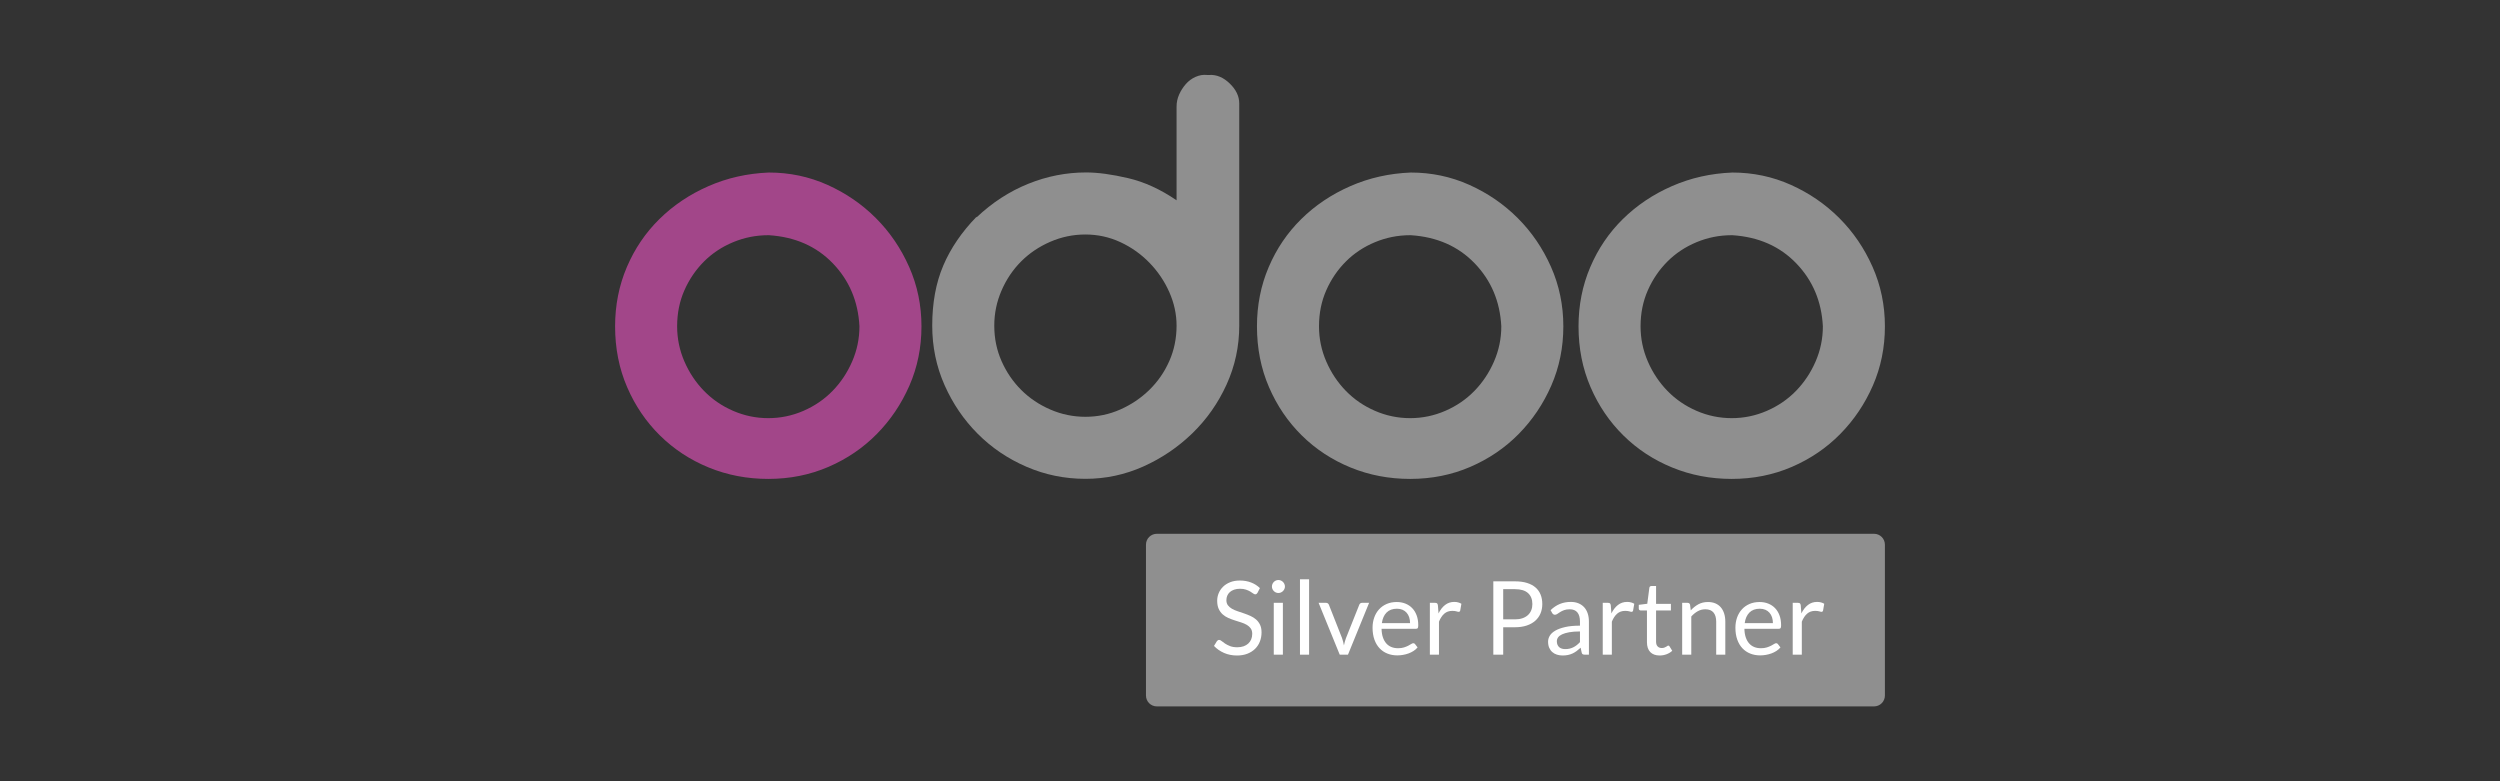 <?xml version="1.0" encoding="utf-8"?>
<!-- Generator: Adobe Illustrator 15.0.0, SVG Export Plug-In . SVG Version: 6.00 Build 0)  -->
<!DOCTYPE svg PUBLIC "-//W3C//DTD SVG 1.1//EN" "http://www.w3.org/Graphics/SVG/1.1/DTD/svg11.dtd">
<svg version="1.1" id="Layer_1" xmlns="http://www.w3.org/2000/svg" xmlns:xlink="http://www.w3.org/1999/xlink" x="0px" y="0px"
	 width="800px" height="250px" viewBox="0 0 800 250" enable-background="new 0 0 800 250" xml:space="preserve">
<rect x="0" y="0" width="800" height="250" fill="#333333" stroke="none"/>
<path fill="#A24689" d="M246.053,55.211c6.616,0,12.864,1.314,18.74,3.947c5.872,2.636,11.037,6.181,15.495,10.637
	c4.456,4.456,8,9.658,10.632,15.597c2.636,5.943,3.951,12.292,3.951,19.042c0,6.752-1.283,13.063-3.849,18.939
	c-2.566,5.872-6.043,11.037-10.432,15.493c-4.389,4.46-9.554,7.973-15.495,10.536c-5.945,2.562-12.357,3.847-19.244,3.847
	c-6.752,0-13.099-1.213-19.04-3.645c-5.945-2.432-11.143-5.839-15.597-10.229c-4.458-4.389-7.97-9.554-10.534-15.497
	c-2.566-5.939-3.849-12.422-3.849-19.444c0-6.75,1.246-13.066,3.749-18.94c2.497-5.876,5.974-11.006,10.43-15.397
	c4.458-4.387,9.688-7.899,15.699-10.532C232.715,56.932,239.167,55.483,246.053,55.211z M245.851,75.265
	c-3.917,0-7.664,0.744-11.243,2.229c-3.578,1.487-6.683,3.545-9.317,6.176c-2.631,2.634-4.728,5.707-6.28,9.217
	c-1.553,3.514-2.329,7.361-2.329,11.548c0,3.918,0.776,7.664,2.329,11.241c1.553,3.579,3.649,6.72,6.28,9.42
	c2.634,2.701,5.739,4.83,9.317,6.378c3.58,1.553,7.327,2.332,11.243,2.332s7.664-0.779,11.243-2.332
	c3.576-1.549,6.685-3.678,9.317-6.378c2.636-2.701,4.726-5.841,6.28-9.42c1.551-3.578,2.33-7.323,2.33-11.241
	c-0.405-7.968-3.241-14.686-8.508-20.158c-5.267-5.467-12.087-8.473-20.46-9.012H245.851z"/>
<path fill="#8F8F8F" d="M387.037,23.99c2.296-0.133,4.458,0.778,6.482,2.736c2.025,1.959,3.039,4.084,3.039,6.378v71.101
	c0,6.62-1.351,12.898-4.05,18.838c-2.705,5.943-6.35,11.141-10.941,15.598c-4.591,4.455-9.823,8-15.697,10.634
	c-5.876,2.634-12.054,3.952-18.535,3.952c-6.618,0-12.898-1.283-18.837-3.85c-5.946-2.564-11.144-6.078-15.597-10.535
	c-4.458-4.455-8.003-9.653-10.637-15.597c-2.631-5.939-3.949-12.287-3.949-19.04c0-7.292,1.181-13.705,3.545-19.244
	c2.362-5.535,5.904-10.734,10.636-15.597v0.203c4.994-4.726,10.498-8.303,16.508-10.735c6.007-2.431,12.186-3.647,18.533-3.647
	c3.78,0,8.271,0.607,13.47,1.825c5.198,1.213,10.363,3.58,15.497,7.087V34.118c0-1.349,0.268-2.634,0.812-3.849
	c0.535-1.216,1.246-2.33,2.125-3.343c0.879-1.011,1.925-1.786,3.141-2.329c1.215-0.538,2.429-0.74,3.647-0.607H387.037z
	 M376.504,104.205c0-3.647-0.778-7.222-2.331-10.736c-1.553-3.51-3.682-6.648-6.378-9.419c-2.703-2.766-5.809-4.963-9.319-6.583
	c-3.512-1.622-7.227-2.429-11.141-2.429c-3.918,0-7.666,0.776-11.241,2.327c-3.58,1.555-6.685,3.645-9.319,6.279
	c-2.633,2.633-4.729,5.741-6.28,9.318c-1.555,3.58-2.327,7.327-2.327,11.243c0,4.052,0.772,7.833,2.327,11.344
	c1.551,3.514,3.647,6.583,6.28,9.216c2.634,2.633,5.739,4.73,9.319,6.279c3.576,1.555,7.323,2.331,11.241,2.331
	c3.915,0,7.629-0.776,11.141-2.331c3.51-1.549,6.616-3.646,9.319-6.279c2.697-2.633,4.826-5.702,6.378-9.216
	C375.726,112.039,376.504,108.257,376.504,104.205z"/>
<path fill="#8F8F8F" d="M451.452,55.211c6.613,0,12.861,1.314,18.735,3.947c5.876,2.636,11.041,6.181,15.497,10.637
	s8.001,9.658,10.635,15.597c2.631,5.943,3.949,12.292,3.949,19.042c0,6.752-1.285,13.063-3.848,18.939
	c-2.568,5.872-6.048,11.037-10.432,15.493c-4.391,4.46-9.559,7.973-15.497,10.536c-5.944,2.562-12.357,3.847-19.244,3.847
	c-6.755,0-13.101-1.213-19.042-3.645s-11.14-5.839-15.598-10.229c-4.454-4.389-7.968-9.554-10.532-15.497
	c-2.566-5.939-3.847-12.422-3.847-19.444c0-6.75,1.246-13.066,3.747-18.94c2.496-5.876,5.974-11.006,10.432-15.397
	c4.454-4.387,9.688-7.899,15.697-10.532C438.114,56.932,444.563,55.483,451.452,55.211z M451.248,75.265
	c-3.917,0-7.666,0.744-11.241,2.229c-3.58,1.487-6.686,3.545-9.317,6.176c-2.636,2.634-4.729,5.707-6.28,9.217
	c-1.555,3.514-2.329,7.361-2.329,11.548c0,3.918,0.774,7.664,2.329,11.241c1.551,3.579,3.645,6.72,6.28,9.42
	c2.632,2.701,5.737,4.83,9.317,6.378c3.575,1.553,7.324,2.332,11.241,2.332c3.914,0,7.663-0.779,11.241-2.332
	c3.579-1.549,6.687-3.678,9.32-6.378c2.632-2.701,4.724-5.841,6.278-9.42c1.551-3.578,2.331-7.323,2.331-11.241
	c-0.406-7.968-3.244-14.686-8.509-20.158c-5.266-5.467-12.088-8.473-20.458-9.012H451.248z"/>
<path fill="#8F8F8F" d="M554.352,55.211c6.616,0,12.863,1.314,18.739,3.947c5.872,2.636,11.037,6.181,15.495,10.637
	c4.456,4.456,8.001,9.658,10.633,15.597c2.636,5.943,3.951,12.292,3.951,19.042c0,6.752-1.285,13.063-3.849,18.939
	c-2.566,5.872-6.046,11.037-10.433,15.493c-4.389,4.46-9.554,7.973-15.495,10.536c-5.945,2.562-12.356,3.847-19.244,3.847
	c-6.753,0-13.101-1.213-19.04-3.645c-5.945-2.432-11.143-5.839-15.597-10.229c-4.458-4.389-7.971-9.554-10.534-15.497
	c-2.566-5.939-3.85-12.422-3.85-19.444c0-6.75,1.246-13.066,3.747-18.94c2.499-5.876,5.977-11.006,10.432-15.397
	c4.459-4.387,9.689-7.899,15.7-10.532C541.015,56.932,547.464,55.483,554.352,55.211z M554.149,75.265
	c-3.917,0-7.666,0.744-11.243,2.229c-3.58,1.487-6.686,3.545-9.316,6.176c-2.634,2.634-4.729,5.707-6.281,9.217
	c-1.553,3.514-2.329,7.361-2.329,11.548c0,3.918,0.776,7.664,2.329,11.241c1.553,3.579,3.647,6.72,6.281,9.42
	c2.631,2.701,5.736,4.83,9.316,6.378c3.577,1.553,7.326,2.332,11.243,2.332s7.664-0.779,11.243-2.332
	c3.575-1.549,6.686-3.678,9.316-6.378c2.634-2.701,4.726-5.841,6.281-9.42c1.551-3.578,2.329-7.323,2.329-11.241
	c-0.404-7.968-3.24-14.686-8.508-20.158c-5.268-5.467-12.087-8.473-20.46-9.012H554.149z"/>
<path fill="#8F8F8F" d="M603.17,222.569c0,1.923-1.557,3.479-3.478,3.479H370.189c-1.92,0-3.478-1.557-3.478-3.479v-48.278
	c0-1.924,1.557-3.48,3.478-3.48h229.503c1.921,0,3.478,1.557,3.478,3.48V222.569z"/>
<path fill="#FFFFFF" d="M402.4,189.697c-0.1,0.163-0.203,0.286-0.313,0.367c-0.109,0.082-0.25,0.123-0.426,0.123
	c-0.186,0-0.4-0.092-0.646-0.277c-0.246-0.186-0.557-0.391-0.933-0.615c-0.377-0.223-0.83-0.428-1.359-0.613
	c-0.53-0.186-1.171-0.279-1.924-0.279c-0.71,0-1.338,0.096-1.883,0.287c-0.546,0.191-1.002,0.45-1.368,0.777
	c-0.366,0.328-0.642,0.713-0.827,1.155s-0.278,0.92-0.278,1.433c0,0.655,0.161,1.199,0.483,1.63c0.322,0.431,0.748,0.8,1.277,1.105
	c0.529,0.306,1.13,0.571,1.801,0.794c0.671,0.225,1.359,0.456,2.063,0.696s1.392,0.511,2.063,0.811
	c0.671,0.301,1.272,0.68,1.802,1.138c0.529,0.459,0.955,1.021,1.277,1.688s0.482,1.484,0.482,2.457c0,1.025-0.174,1.989-0.523,2.891
	c-0.35,0.9-0.859,1.684-1.531,2.35s-1.497,1.189-2.474,1.572c-0.977,0.382-2.088,0.573-3.333,0.573
	c-1.518,0-2.901-0.276-4.152-0.827c-1.25-0.551-2.317-1.297-3.202-2.235l0.917-1.507c0.087-0.12,0.193-0.221,0.319-0.303
	c0.125-0.082,0.265-0.123,0.417-0.123c0.229,0,0.491,0.123,0.786,0.369c0.295,0.245,0.663,0.516,1.105,0.811
	c0.442,0.294,0.977,0.564,1.605,0.811c0.627,0.245,1.395,0.368,2.301,0.368c0.753,0,1.425-0.104,2.015-0.312
	c0.589-0.207,1.089-0.5,1.499-0.876c0.409-0.376,0.723-0.827,0.941-1.351c0.218-0.524,0.328-1.108,0.328-1.753
	c0-0.71-0.161-1.291-0.483-1.744c-0.322-0.453-0.745-0.833-1.269-1.138c-0.524-0.307-1.122-0.565-1.793-0.778
	c-0.671-0.213-1.359-0.431-2.063-0.655c-0.704-0.224-1.392-0.482-2.063-0.777s-1.269-0.678-1.793-1.146
	c-0.524-0.47-0.947-1.057-1.27-1.761s-0.483-1.575-0.483-2.612c0-0.83,0.161-1.632,0.483-2.407s0.789-1.463,1.4-2.063
	c0.611-0.601,1.368-1.081,2.268-1.441c0.901-0.36,1.935-0.541,3.104-0.541c1.31,0,2.506,0.208,3.586,0.623
	c1.081,0.415,2.025,1.016,2.834,1.801L402.4,189.697z"/>
<path fill="#FFFFFF" d="M411.178,187.699c0,0.283-0.057,0.549-0.172,0.794s-0.268,0.464-0.459,0.655s-0.412,0.341-0.662,0.45
	c-0.252,0.108-0.52,0.163-0.803,0.163c-0.285,0-0.549-0.055-0.795-0.163c-0.246-0.109-0.465-0.259-0.654-0.45
	c-0.191-0.191-0.342-0.41-0.451-0.655s-0.164-0.511-0.164-0.794c0-0.284,0.055-0.555,0.164-0.811c0.109-0.257,0.26-0.48,0.451-0.672
	c0.189-0.191,0.408-0.342,0.654-0.451c0.246-0.108,0.51-0.163,0.795-0.163c0.283,0,0.551,0.055,0.803,0.163
	c0.25,0.109,0.471,0.26,0.662,0.451s0.344,0.415,0.459,0.672C411.121,187.145,411.178,187.415,411.178,187.699z M410.523,192.906
	v16.59h-2.916v-16.59H410.523z"/>
<path fill="#FFFFFF" d="M418.908,185.373v24.123h-2.916v-24.123H418.908z"/>
<path fill="#FFFFFF" d="M421.953,192.906h2.391c0.23,0,0.422,0.061,0.574,0.181s0.262,0.262,0.328,0.426l4.209,10.678
	c0.152,0.394,0.271,0.786,0.359,1.179c0.088,0.394,0.17,0.781,0.246,1.163c0.086-0.382,0.18-0.77,0.277-1.163
	c0.1-0.393,0.225-0.785,0.377-1.179l4.258-10.678c0.066-0.175,0.172-0.319,0.32-0.435c0.146-0.114,0.33-0.172,0.549-0.172h2.275
	l-6.764,16.59h-2.637L421.953,192.906z"/>
<path fill="#FFFFFF" d="M446.961,192.645c0.994,0,1.912,0.166,2.752,0.5c0.84,0.332,1.566,0.813,2.178,1.441
	c0.611,0.627,1.09,1.402,1.434,2.324c0.344,0.924,0.516,1.975,0.516,3.153c0,0.458-0.049,0.765-0.146,0.917
	c-0.1,0.152-0.285,0.229-0.557,0.229h-11.039c0.021,1.048,0.164,1.96,0.426,2.735s0.623,1.422,1.08,1.939
	c0.459,0.52,1.006,0.907,1.639,1.164c0.633,0.256,1.344,0.385,2.129,0.385c0.73,0,1.361-0.085,1.891-0.254
	c0.531-0.17,0.986-0.353,1.369-0.549c0.381-0.197,0.701-0.379,0.957-0.549s0.479-0.254,0.664-0.254c0.24,0,0.426,0.093,0.557,0.278
	l0.818,1.064c-0.359,0.437-0.791,0.816-1.293,1.138c-0.504,0.322-1.041,0.588-1.613,0.795c-0.574,0.207-1.166,0.363-1.777,0.467
	s-1.217,0.156-1.818,0.156c-1.146,0-2.203-0.195-3.168-0.582c-0.967-0.388-1.803-0.955-2.506-1.703
	c-0.705-0.748-1.254-1.674-1.646-2.775c-0.393-1.104-0.59-2.369-0.59-3.801c0-1.156,0.178-2.237,0.533-3.242
	c0.354-1.004,0.865-1.875,1.531-2.611c0.666-0.738,1.479-1.316,2.439-1.736S445.76,192.645,446.961,192.645z M447.027,194.79
	c-1.408,0-2.518,0.407-3.324,1.22c-0.809,0.814-1.311,1.941-1.508,3.383h9.023c0-0.678-0.092-1.297-0.277-1.859
	s-0.459-1.049-0.818-1.457c-0.361-0.41-0.801-0.727-1.318-0.951C448.285,194.902,447.693,194.79,447.027,194.79z"/>
<path fill="#FFFFFF" d="M457.557,209.496v-16.59h1.672c0.316,0,0.535,0.061,0.654,0.181c0.121,0.12,0.203,0.327,0.246,0.622
	l0.197,2.588c0.566-1.157,1.268-2.061,2.104-2.711c0.836-0.648,1.814-0.975,2.939-0.975c0.459,0,0.873,0.053,1.244,0.156
	s0.715,0.248,1.033,0.434l-0.377,2.178c-0.076,0.273-0.246,0.41-0.508,0.41c-0.152,0-0.389-0.052-0.705-0.156
	c-0.316-0.104-0.758-0.154-1.326-0.154c-1.016,0-1.863,0.294-2.547,0.884c-0.682,0.589-1.252,1.446-1.711,2.571v10.563H457.557z"/>
<path fill="#FFFFFF" d="M481.025,200.719v8.777h-3.162v-23.468h6.928c1.484,0,2.777,0.172,3.873,0.516
	c1.098,0.345,2.008,0.833,2.729,1.466c0.719,0.633,1.258,1.398,1.611,2.293c0.355,0.896,0.533,1.895,0.533,2.997
	c0,1.092-0.191,2.091-0.574,2.997c-0.381,0.906-0.941,1.687-1.678,2.342c-0.736,0.654-1.652,1.166-2.742,1.531
	c-1.094,0.365-2.344,0.549-3.752,0.549H481.025z M481.025,198.196h3.766c0.906,0,1.707-0.12,2.4-0.36s1.273-0.576,1.744-1.007
	c0.469-0.431,0.824-0.947,1.064-1.548c0.24-0.6,0.359-1.262,0.359-1.981c0-1.495-0.461-2.664-1.383-3.505
	c-0.924-0.84-2.318-1.262-4.186-1.262h-3.766V198.196z"/>
<path fill="#FFFFFF" d="M508.457,209.496h-1.293c-0.285,0-0.514-0.043-0.689-0.131c-0.174-0.087-0.289-0.272-0.344-0.557
	l-0.326-1.539c-0.438,0.393-0.863,0.745-1.277,1.057c-0.416,0.311-0.852,0.572-1.311,0.785s-0.947,0.375-1.467,0.483
	c-0.518,0.108-1.094,0.164-1.727,0.164c-0.645,0-1.248-0.091-1.811-0.271c-0.563-0.182-1.051-0.453-1.465-0.814
	c-0.416-0.361-0.746-0.818-0.992-1.372c-0.244-0.554-0.367-1.208-0.367-1.964c0-0.656,0.18-1.289,0.539-1.898
	c0.361-0.607,0.943-1.146,1.744-1.618c0.803-0.472,1.854-0.856,3.154-1.159c1.299-0.301,2.887-0.451,4.766-0.451v-1.303
	c0-1.296-0.277-2.275-0.828-2.941c-0.551-0.664-1.367-0.996-2.447-0.996c-0.711,0-1.309,0.09-1.795,0.27
	c-0.484,0.18-0.906,0.383-1.26,0.605c-0.355,0.225-0.662,0.426-0.918,0.606s-0.51,0.271-0.762,0.271
	c-0.195,0-0.367-0.052-0.516-0.156c-0.146-0.104-0.264-0.231-0.352-0.385l-0.523-0.934c0.916-0.884,1.904-1.545,2.963-1.98
	c1.059-0.438,2.232-0.656,3.521-0.656c0.928,0,1.752,0.153,2.473,0.459s1.326,0.731,1.818,1.277c0.49,0.547,0.861,1.207,1.113,1.982
	s0.377,1.627,0.377,2.555V209.496z M500.891,207.711c0.514,0,0.982-0.051,1.408-0.155c0.426-0.104,0.828-0.251,1.203-0.442
	c0.377-0.19,0.738-0.422,1.082-0.695s0.68-0.584,1.008-0.934v-3.423c-1.344,0-2.484,0.085-3.424,0.255
	c-0.939,0.171-1.703,0.393-2.293,0.668c-0.59,0.273-1.018,0.598-1.285,0.971c-0.268,0.375-0.4,0.791-0.4,1.252
	c0,0.439,0.07,0.818,0.213,1.137c0.141,0.318,0.332,0.58,0.572,0.783s0.523,0.352,0.852,0.444
	C500.154,207.665,500.508,207.711,500.891,207.711z"/>
<path fill="#FFFFFF" d="M512.877,209.496v-16.59h1.672c0.316,0,0.535,0.061,0.654,0.181c0.121,0.12,0.203,0.327,0.246,0.622
	l0.197,2.588c0.566-1.157,1.268-2.061,2.104-2.711c0.836-0.648,1.814-0.975,2.939-0.975c0.459,0,0.873,0.053,1.244,0.156
	s0.715,0.248,1.033,0.434l-0.377,2.178c-0.076,0.273-0.246,0.41-0.508,0.41c-0.152,0-0.389-0.052-0.705-0.156
	c-0.316-0.104-0.758-0.154-1.326-0.154c-1.016,0-1.863,0.294-2.547,0.884c-0.682,0.589-1.252,1.446-1.711,2.571v10.563H512.877z"/>
<path fill="#FFFFFF" d="M531.105,209.759c-1.311,0-2.316-0.366-3.021-1.098c-0.703-0.731-1.057-1.784-1.057-3.161v-10.153h-1.998
	c-0.174,0-0.322-0.052-0.441-0.155c-0.121-0.104-0.18-0.265-0.18-0.483v-1.163l2.719-0.344l0.67-5.126
	c0.023-0.163,0.094-0.298,0.213-0.401c0.121-0.104,0.273-0.155,0.459-0.155h1.475v5.716h4.75v2.112h-4.75v9.958
	c0,0.698,0.168,1.217,0.508,1.555c0.338,0.339,0.775,0.508,1.311,0.508c0.305,0,0.57-0.041,0.793-0.123
	c0.225-0.081,0.418-0.172,0.582-0.27s0.303-0.188,0.418-0.271c0.113-0.081,0.215-0.122,0.303-0.122c0.152,0,0.289,0.092,0.408,0.277
	l0.854,1.393c-0.504,0.47-1.109,0.838-1.818,1.105C532.59,209.625,531.859,209.759,531.105,209.759z"/>
<path fill="#FFFFFF" d="M538.295,209.496v-16.59h1.736c0.414,0,0.676,0.203,0.785,0.606l0.23,1.802
	c0.721-0.797,1.525-1.441,2.414-1.934c0.891-0.49,1.92-0.736,3.088-0.736c0.906,0,1.705,0.15,2.398,0.45
	c0.693,0.301,1.273,0.727,1.736,1.278c0.465,0.551,0.816,1.214,1.057,1.989s0.361,1.632,0.361,2.571v10.563h-2.916v-10.563
	c0-1.256-0.287-2.23-0.859-2.924c-0.574-0.693-1.449-1.039-2.629-1.039c-0.863,0-1.668,0.207-2.416,0.621
	c-0.748,0.416-1.438,0.979-2.07,1.688v12.217H538.295z"/>
<path fill="#FFFFFF" d="M563.074,192.645c0.992,0,1.91,0.166,2.752,0.5c0.84,0.332,1.566,0.813,2.178,1.441
	c0.611,0.627,1.088,1.402,1.432,2.324c0.346,0.924,0.518,1.975,0.518,3.153c0,0.458-0.051,0.765-0.148,0.917
	s-0.283,0.229-0.557,0.229h-11.037c0.021,1.048,0.162,1.96,0.426,2.735c0.262,0.775,0.621,1.422,1.08,1.939
	c0.459,0.52,1.004,0.907,1.637,1.164c0.635,0.256,1.344,0.385,2.131,0.385c0.73,0,1.361-0.085,1.891-0.254
	c0.529-0.17,0.984-0.353,1.367-0.549c0.383-0.197,0.701-0.379,0.959-0.549c0.256-0.17,0.477-0.254,0.662-0.254
	c0.24,0,0.426,0.093,0.557,0.278l0.82,1.064c-0.361,0.437-0.793,0.816-1.295,1.138c-0.502,0.322-1.039,0.588-1.613,0.795
	c-0.572,0.207-1.166,0.363-1.777,0.467s-1.217,0.156-1.816,0.156c-1.146,0-2.203-0.195-3.17-0.582
	c-0.965-0.388-1.801-0.955-2.506-1.703c-0.703-0.748-1.252-1.674-1.645-2.775c-0.395-1.104-0.59-2.369-0.59-3.801
	c0-1.156,0.178-2.237,0.531-3.242c0.355-1.004,0.865-1.875,1.531-2.611c0.666-0.738,1.48-1.316,2.441-1.736
	C560.791,192.855,561.873,192.645,563.074,192.645z M563.139,194.79c-1.408,0-2.516,0.407-3.324,1.22
	c-0.807,0.814-1.311,1.941-1.506,3.383h9.023c0-0.678-0.094-1.297-0.279-1.859s-0.457-1.049-0.818-1.457
	c-0.359-0.41-0.799-0.727-1.318-0.951C564.398,194.902,563.805,194.79,563.139,194.79z"/>
<path fill="#FFFFFF" d="M573.668,209.496v-16.59h1.672c0.316,0,0.535,0.061,0.654,0.181c0.121,0.12,0.203,0.327,0.246,0.622
	l0.197,2.588c0.566-1.157,1.268-2.061,2.104-2.711c0.836-0.648,1.814-0.975,2.939-0.975c0.459,0,0.873,0.053,1.244,0.156
	s0.715,0.248,1.033,0.434l-0.377,2.178c-0.076,0.273-0.246,0.41-0.508,0.41c-0.152,0-0.389-0.052-0.705-0.156
	c-0.316-0.104-0.758-0.154-1.326-0.154c-1.016,0-1.863,0.294-2.547,0.884c-0.682,0.589-1.252,1.446-1.711,2.571v10.563H573.668z"/>
</svg>
